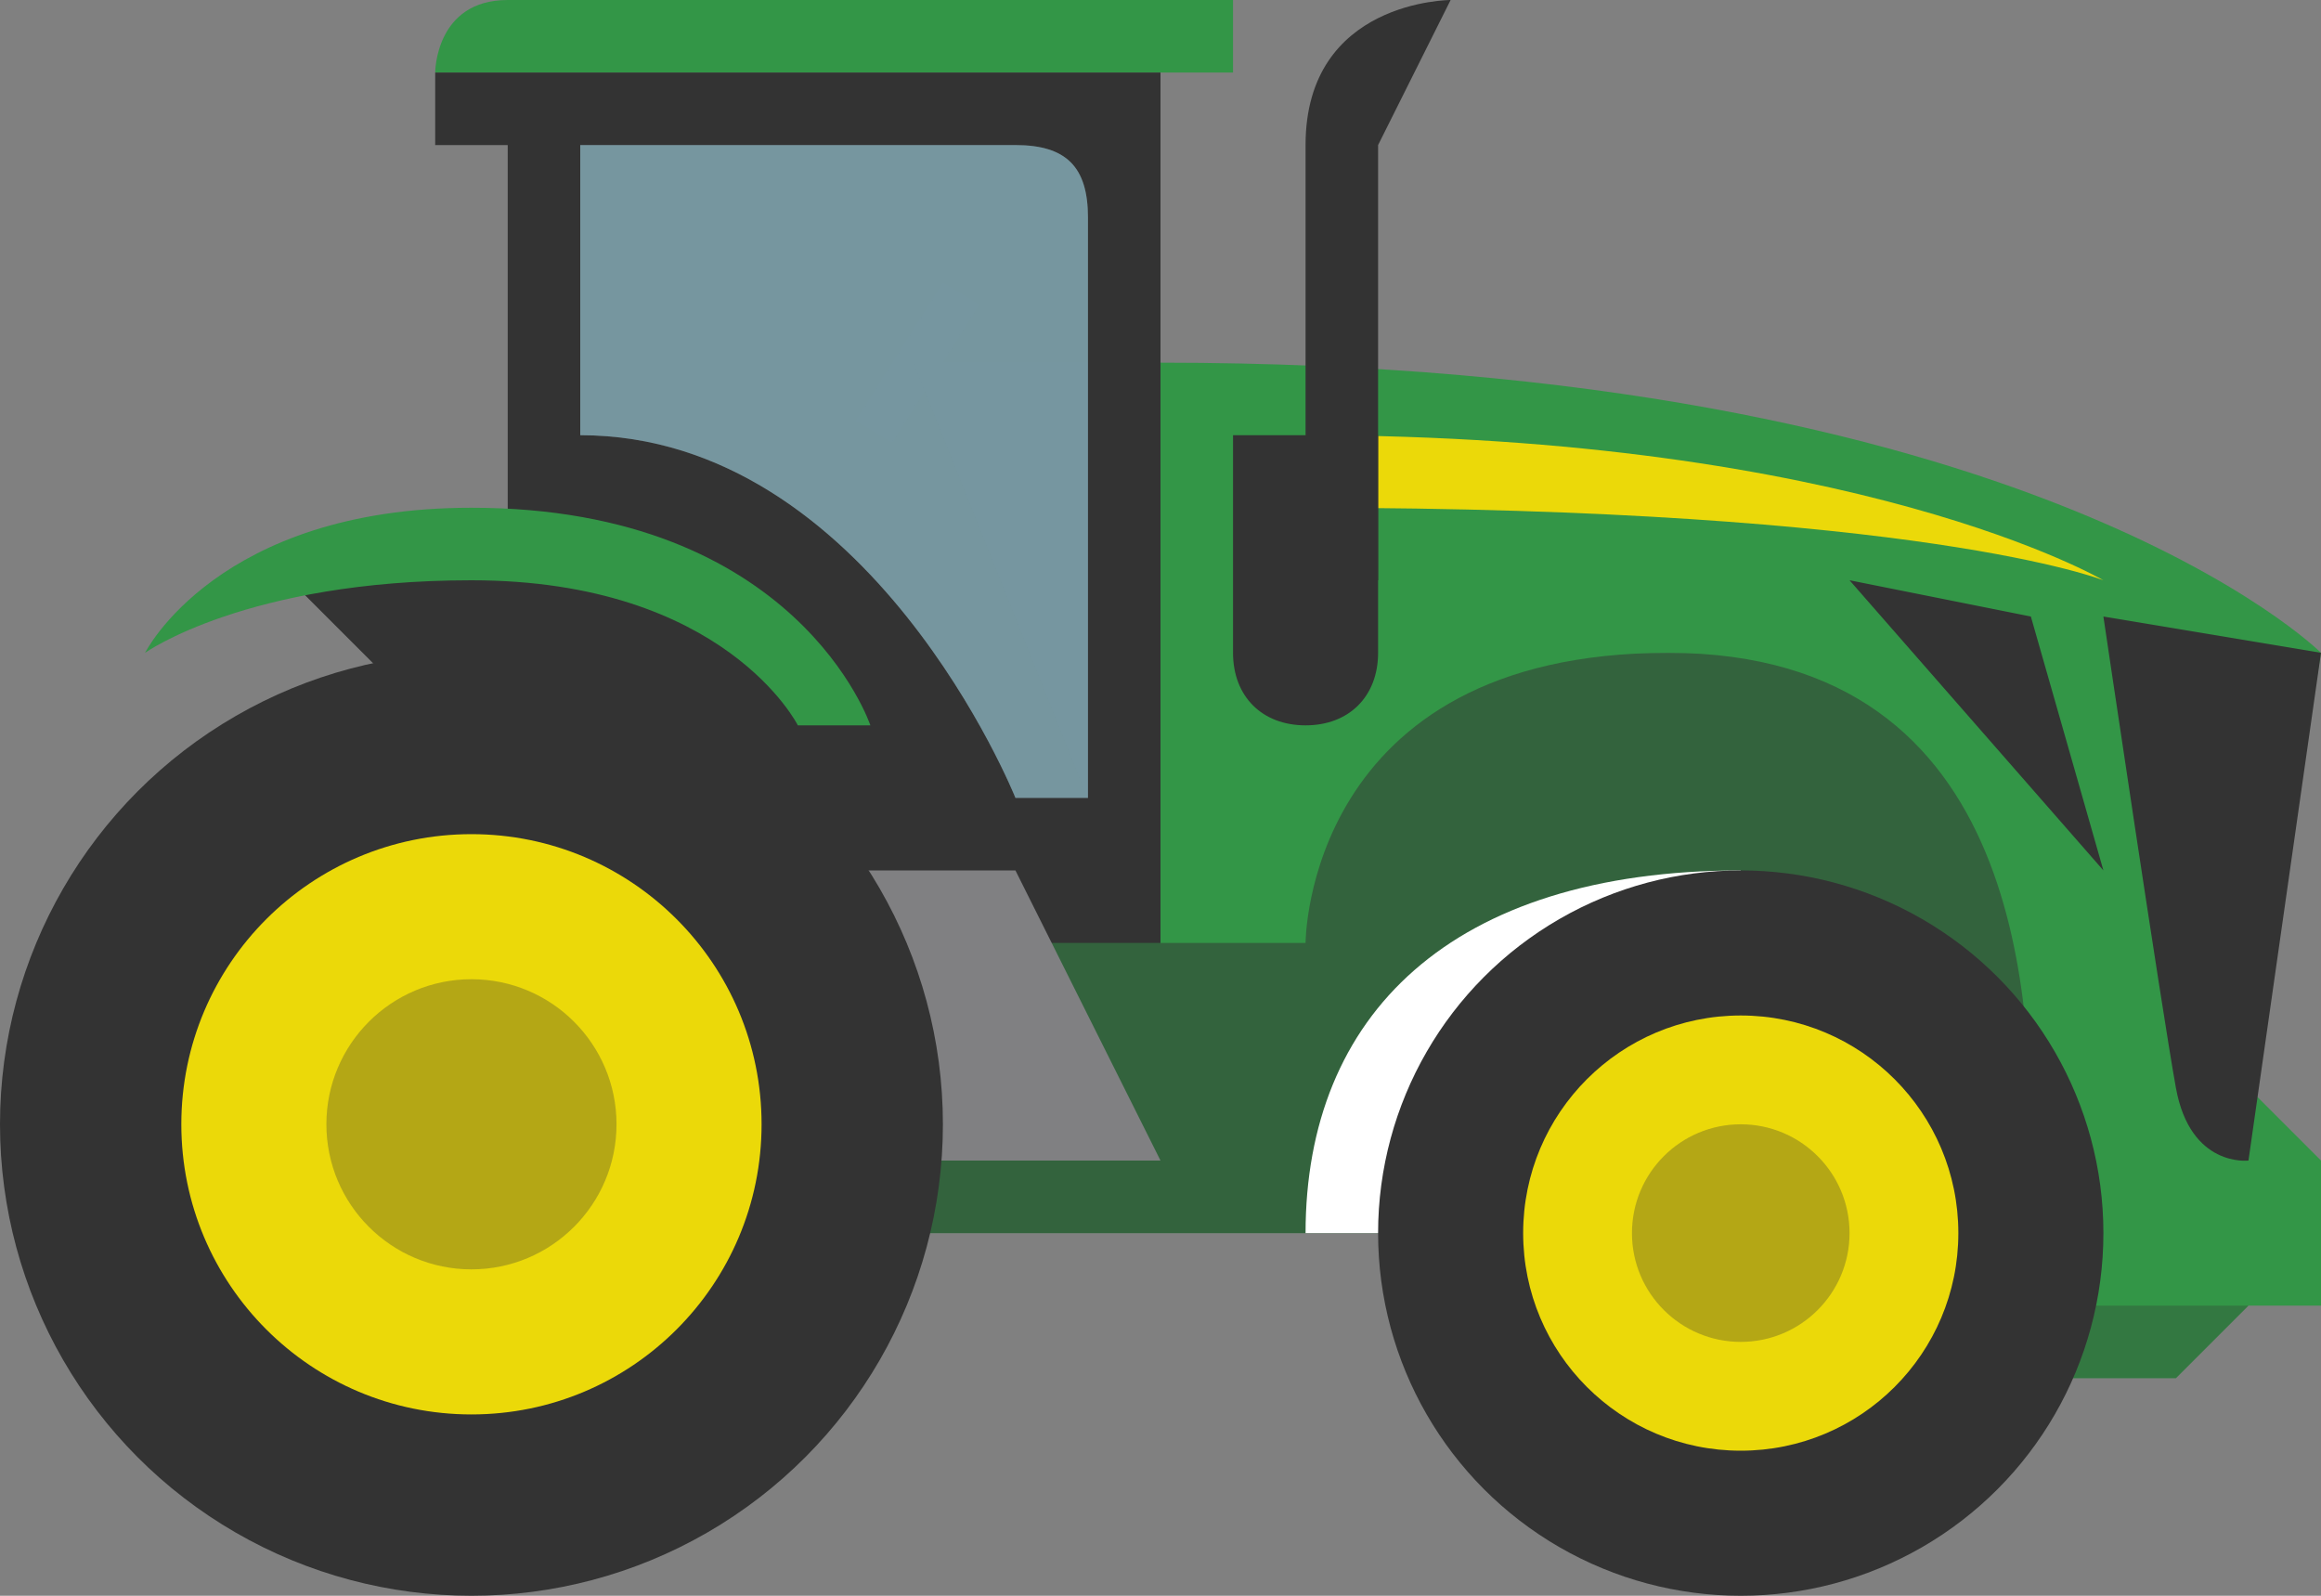 <svg version="1.1" id="Layer_1" xmlns="http://www.w3.org/2000/svg" xmlns:xlink="http://www.w3.org/1999/xlink" x="0px" y="0px" viewBox="0 0 32 22" style="enable-background:new 0 0 32 22;" xml:space="preserve" width="32px" height="22px" fill="#333">
<rect x="0" y="0" width="32" height="22" fill="#808080" stroke="none"/>
<style type="text/css">
	.primary{fill:#339647;}
	.secondary{fill:#EBD909;}
	.shadow{opacity:0.3;}
	.grey{fill:#808082;}
	.window{opacity:0.3;fill:#5DC9E8;}
	.stripe{fill:#EBD909;}
	.white{fill:#FFFFFF;}
</style>
<polygon class="primary" points="12,13 12,17 28,17 28,9 21,9 "/>
<polygon class="shadow" points="12,13 12,17 28,17 28,9 21,9 "/>
<polygon class="shadow" points="12,13 12,17 28,17 28,9 21,9 "/>
<path class="primary" d="M31,15l1,1v2l0,0l-1,0l-1,1h-2c0,0,0-2,0-3c0-2,0-7-5-7c-5,0-5,4-5,4l-2,0l0-8c12,0,16,4,16,4L31,15z"/>
<polygon class="black" points="29,12 25.5,8 28,8.5 "/>
<path class="stripe" d="M18,7c8.5,0,11,1,11,1s-3.4-2-11-2V7z"/>
<path class="black" d="M20,0c0,0-2,0-2,2l0,6h1V2L20,0z"/>
<path class="primary" d="M17,0c0,0-9.4,0-10,0C6,0,6,1,6,1h11L17,0z"/>
<path class="white" d="M18,17c0-3,2-5,6-5l0,5L18,17z"/>
<path class="black" d="M32,9l-1,7c0,0-0.8,0.1-1-1c-0.2-1.1-1-6.5-1-6.5L32,9z"/>
<polygon class="grey" points="13.5,4.2 13,3.9 11.8,5.8 12.3,6.1 "/>
<polygon class="grey" points="16,5 16,11 15,11 12.6,5 "/>
<path class="black" d="M6,1v1h1l0,6L4,8l5,5h7l0-12H6z M15,11h-1c0,0-2-5-6-5l0-4c0,0,5.7,0,6,0c0.7,0,1,0.3,1,1C15,3.7,15,11,15,11z"/>
<path class="window" d="M17,11.8 M15,11h-1c0,0-2-5-6-5l0-4c0,0,5.7,0,6,0c0.7,0,1,0.3,1,1C15,3.7,15,11,15,11z"/>
<path class="black" d="M19,6h-2v3h0c0,0,0,0,0,0c0,0.6,0.4,1,1,1s1-0.4,1-1c0,0,0,0,0,0h0V6z"/>
<ellipse class="black" cx="24" cy="17" rx="5" ry="5"/>
<circle class="secondary" cx="24" cy="17" r="3"/>
<circle class="shadow" cx="24" cy="17" r="1.5"/>
<path class="primary" d="M12,10c0,0-1-3-5.5-3C3,7,2,9,2,9s1.4-1,4.5-1C10,8,11,10,11,10L12,10z"/>
<polygon class="shadow" points="28,19 30,19 31,18 28,18 "/>
<polygon class="grey" points="11,16 16,16 14,12 11,12 "/>
<circle class="black" cx="6.5" cy="15.5" r="6.5"/>
<circle class="secondary" cx="6.5" cy="15.5" r="4"/>
<circle class="shadow" cx="6.5" cy="15.5" r="2"/>
</svg>
